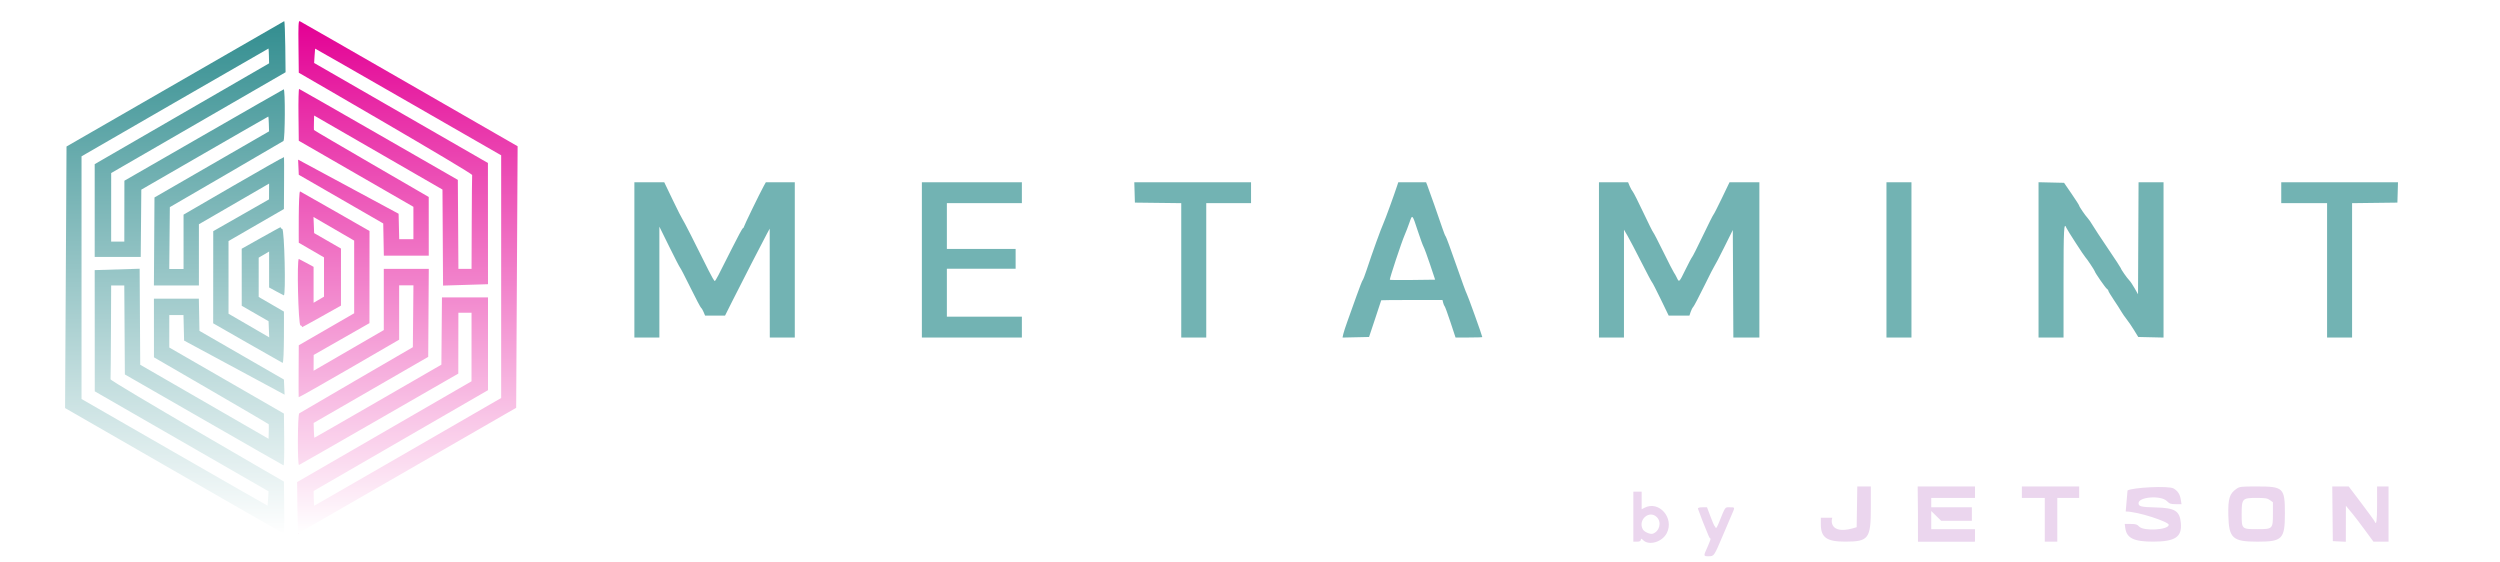 <?xml version="1.0" encoding="utf-8"?>
<svg viewBox="0 0 400 89.864" xmlns="http://www.w3.org/2000/svg" xmlns:xlink="http://www.w3.org/1999/xlink">
  <defs>
    <linearGradient gradientUnits="userSpaceOnUse" x1="36.288" y1="0.011" x2="36.288" y2="82.14" id="gradient-0" spreadMethod="repeat" gradientTransform="matrix(1, 0, 0, 1, 10.41, 3.377)">
      <stop offset="0" style="stop-color: rgb(51, 142, 144);"/>
      <stop offset="1" style="stop-color: rgb(255, 255, 255);"/>
    </linearGradient>
    <linearGradient gradientUnits="userSpaceOnUse" x1="33.79" y1="1.857" x2="33.79" y2="83.986" id="gradient-1-0" gradientTransform="matrix(1, 0, 0, 1, 10.411, 3.377)" xlink:href="#gradient-1"/>
    <linearGradient id="gradient-1"/>
    <linearGradient gradientUnits="userSpaceOnUse" x1="36.288" y1="0.011" x2="36.288" y2="82.14" id="gradient-2" spreadMethod="repeat" gradientTransform="matrix(1, 0, 0, 1, 47.54, 3.368)">
      <stop offset="0" style="stop-color: rgb(255, 255, 255);"/>
      <stop offset="1" style="stop-color: rgb(227, 0, 148);"/>
    </linearGradient>
    <linearGradient gradientUnits="userSpaceOnUse" x1="33.79" y1="1.857" x2="33.79" y2="83.986" id="gradient-1-1" gradientTransform="matrix(1, 0, 0, 1, 47.54, 3.368)" xlink:href="#gradient-1"/>
  </defs>
  <g id="svgg">
    <path id="path1" d="M 297.067 84.351 C 293.028 85.689 292.887 83.587 293.167 82.833 L 292.25 82.833 L 291.333 82.833 L 291.334 83.875 C 291.337 86.012 292.267 86.669 295.283 86.661 C 298.99 86.652 299.333 86.19 299.333 81.208 L 299.333 77.833 L 298.25 77.833 L 297.167 77.833 M 306.875 86.678 L 316 86.672 L 316 85.669 L 316 84.667 L 312.5 84.667 L 309 84.667 L 309 83.215 L 309 81.763 L 309.797 82.548 L 310.595 83.333 L 313.047 83.333 L 315.5 83.333 L 315.5 82.25 L 315.5 81.167 L 312.25 81.167 L 309 81.167 L 309 80.417 L 309 79.667 L 312.5 79.667 L 316 79.667 L 316 78.75 L 316 77.833 L 311.414 77.833 L 306.828 77.833 L 306.872 82.208 M 323.5 78.75 L 323.5 79.667 L 325.333 79.667 L 327.167 79.667 L 327.167 83.167 L 327.167 86.667 L 328.167 86.667 L 329.167 86.667 L 329.167 83.167 L 329.167 79.667 L 330.917 79.667 L 332.667 79.667 L 332.667 78.75 L 332.667 77.833 L 328.083 77.833 L 323.5 77.833 L 323.5 78.75 M 340.113 81.839 C 342.095 81.844 347 83.492 347 83.967 C 347 84.788 342.986 85.028 342.265 84.25 C 341.939 83.898 341.728 83.833 340.917 83.833 L 339.956 83.833 L 340.041 84.47 C 340.261 86.106 341.41 86.668 344.526 86.661 C 348.047 86.654 349.145 85.91 348.936 83.676 C 348.754 81.739 347.997 81.267 344.946 81.192 C 342.571 81.135 342.167 81.035 342.167 80.505 C 342.167 79.49 345.747 79.222 346.692 80.167 C 347.128 80.602 347.312 80.667 348.117 80.667 L 349.043 80.667 L 348.93 79.958 C 348.789 79.079 348.47 78.579 347.783 78.159 C 346.998 77.681 341.124 78.004 340.404 78.479 M 357.837 78.208 C 356.724 78.973 356.476 79.775 356.533 82.417 C 356.613 86.122 357.209 86.667 361.18 86.667 C 365.181 86.667 365.583 86.255 365.583 82.167 C 365.583 78.058 365.355 77.835 361.15 77.834 C 358.552 77.833 358.349 77.856 357.837 78.208 M 373.25 86.583 L 374.292 86.633 L 375.333 86.683 L 375.339 83.8 L 375.344 80.917 L 375.681 81.333 C 375.866 81.563 376.237 82.012 376.506 82.333 C 376.775 82.654 377.615 83.76 378.373 84.79 L 379.75 86.664 L 380.958 86.665 L 382.167 86.667 L 382.167 82.25 L 382.167 77.833 L 381.25 77.833 L 380.333 77.833 L 380.333 80.75 C 380.333 83.353 380.219 84.145 379.947 83.435 C 379.898 83.308 378.944 81.995 377.827 80.518 L 375.795 77.833 L 374.478 77.833 L 373.161 77.833 L 373.206 82.208 M 261.333 82.667 L 261.333 86.667 L 261.904 86.667 C 262.307 86.667 262.492 86.584 262.529 86.387 C 262.579 86.132 262.611 86.135 262.893 86.416 C 263.829 87.353 265.956 86.727 266.684 85.3 C 267.921 82.875 265.433 80.037 263.125 81.241 L 262.667 81.48 L 262.667 80.073 L 262.667 78.667 L 262 78.667 L 261.333 78.667 L 261.333 82.667 M 363.183 80.011 L 363.667 80.356 L 363.667 82.2 C 363.667 84.635 363.635 84.667 361.178 84.667 C 358.673 84.667 358.667 84.661 358.667 82.293 C 358.667 79.763 358.754 79.667 361.045 79.667 C 362.45 79.667 362.771 79.719 363.183 80.011 M 272.431 83.421 C 272.852 84.427 273.272 85.456 273.364 85.708 C 273.457 85.96 273.596 86.167 273.673 86.167 C 273.751 86.167 273.556 86.733 273.241 87.426 C 272.521 89.005 272.521 89 273.381 89 C 274.249 89 274.243 89.009 275.66 85.667 C 276.224 84.337 276.868 82.828 277.092 82.312 C 277.612 81.117 277.626 81.167 276.771 81.167 C 275.96 81.167 276.103 80.962 274.987 83.723 C 274.77 84.258 274.561 84.596 274.522 84.473 C 274.482 84.35 274.398 84.212 274.334 84.167 C 274.27 84.121 273.971 83.427 273.67 82.625 L 273.122 81.167 L 272.395 81.167 C 271.915 81.167 271.667 81.239 271.667 81.38 M 265.091 82.742 C 265.896 83.548 265.544 85.003 264.449 85.39 C 264.044 85.533 263.07 85.109 262.847 84.692 C 262.029 83.164 263.893 81.545 265.091 82.742" stroke="none" fill="#ebd6ee" fill-rule="evenodd"/>
    <path id="path2" d="M 101.5 41.583 L 101.5 54 L 103.5 54 L 105.5 54 L 105.5 45.132 L 105.5 36.264 L 107.1 39.507 C 107.979 41.291 108.753 42.788 108.819 42.833 C 108.886 42.879 109.632 44.321 110.477 46.036 C 111.323 47.752 112.088 49.201 112.177 49.256 C 112.266 49.311 112.446 49.613 112.577 49.928 L 112.816 50.5 L 114.411 50.5 L 116.006 50.5 L 117.155 48.208 C 118.56 45.406 122.084 38.547 122.701 37.412 L 123.151 36.583 L 123.159 45.292 L 123.167 54 L 125.167 54 L 127.167 54 L 127.167 41.583 L 127.167 29.167 L 124.85 29.167 L 122.533 29.167 L 122.186 29.792 C 121.581 30.885 119 36.199 119 36.353 C 119 36.434 118.94 36.5 118.867 36.5 C 118.794 36.5 117.993 37.981 117.088 39.792 C 114.865 44.238 114.511 44.909 114.361 44.961 C 114.29 44.986 113.851 44.236 113.385 43.295 C 111.282 39.041 109.342 35.234 109.188 35.059 C 109.096 34.954 108.404 33.586 107.651 32.018 L 106.282 29.167 L 103.891 29.167 L 101.5 29.167 L 101.5 41.583 M 147.5 41.583 L 147.5 54 L 155.5 54 L 163.5 54 L 163.5 52.333 L 163.5 50.667 L 157.5 50.667 L 151.5 50.667 L 151.5 46.833 L 151.5 43 L 157 43 L 162.5 43 L 162.5 41.417 L 162.5 39.833 L 157 39.833 L 151.5 39.833 L 151.5 36.167 L 151.5 32.5 L 157.5 32.5 L 163.5 32.5 L 163.5 30.833 L 163.5 29.167 L 155.5 29.167 L 147.5 29.167 L 147.5 41.583 M 181.536 30.792 L 181.583 32.417 L 185.292 32.462 L 189 32.506 L 189 43.253 L 189 54 L 191 54 L 193 54 L 193 43.25 L 193 32.5 L 196.583 32.5 L 200.167 32.5 L 200.167 30.833 L 200.167 29.167 L 190.827 29.167 L 181.488 29.167 L 181.536 30.792 M 223.545 29.708 C 223.045 31.234 221.672 35.01 221.377 35.667 C 220.928 36.669 219.606 40.332 218.642 43.246 C 218.37 44.069 218.092 44.782 218.025 44.83 C 217.958 44.877 217.505 46.042 217.018 47.417 C 216.531 48.792 215.887 50.592 215.586 51.417 C 215.286 52.242 214.987 53.163 214.922 53.463 L 214.805 54.01 L 216.927 53.963 L 219.049 53.917 L 220.02 51 C 220.554 49.396 220.992 48.065 220.995 48.042 C 220.998 48.019 223.204 48 225.899 48 L 230.797 48 L 230.912 48.457 C 230.975 48.708 231.079 48.952 231.143 48.998 C 231.207 49.045 231.626 50.19 232.073 51.542 L 232.886 54 L 235.026 54 C 236.204 54 237.167 53.97 237.167 53.933 C 237.167 53.741 234.77 47.071 234.676 47 C 234.615 46.954 233.862 44.892 233.002 42.417 C 232.143 39.942 231.383 37.878 231.314 37.83 C 231.245 37.783 231.002 37.183 230.775 36.497 C 230.302 35.071 228.626 30.312 228.356 29.625 L 228.175 29.167 L 225.949 29.167 L 223.723 29.167 L 223.545 29.708 M 255.833 41.583 L 255.833 54 L 257.833 54 L 259.833 54 L 259.835 45.375 L 259.837 36.75 L 260.417 37.75 C 260.735 38.3 261.718 40.175 262.602 41.917 C 263.485 43.658 264.261 45.121 264.328 45.167 C 264.394 45.212 265.021 46.431 265.72 47.875 L 266.991 50.5 L 268.649 50.5 L 270.307 50.5 L 270.501 49.915 C 270.607 49.593 270.796 49.228 270.922 49.102 C 271.047 48.976 271.844 47.458 272.693 45.729 C 273.542 43.999 274.285 42.546 274.346 42.5 C 274.406 42.454 275.085 41.153 275.853 39.608 L 277.25 36.8 L 277.293 45.4 L 277.336 54 L 279.418 54 L 281.5 54 L 281.5 41.583 L 281.5 29.167 L 279.11 29.167 L 276.72 29.167 L 275.5 31.708 C 274.829 33.106 274.226 34.287 274.16 34.333 C 274.093 34.379 273.34 35.879 272.485 37.667 C 271.63 39.454 270.852 40.999 270.757 41.1 C 270.661 41.201 270.174 42.12 269.673 43.142 C 268.647 45.234 268.665 45.218 268.28 44.408 C 268.124 44.083 267.923 43.726 267.831 43.617 C 267.74 43.507 266.983 42.029 266.149 40.333 C 265.315 38.637 264.577 37.212 264.509 37.167 C 264.441 37.121 263.731 35.697 262.932 34.002 C 262.133 32.307 261.374 30.804 261.246 30.662 C 261.118 30.52 260.896 30.126 260.754 29.786 L 260.496 29.167 L 258.164 29.167 L 255.833 29.167 L 255.833 41.583 M 301.833 41.583 L 301.833 54 L 303.833 54 L 305.833 54 L 305.833 41.583 L 305.833 29.167 L 303.833 29.167 L 301.833 29.167 L 301.833 41.583 M 326.167 41.578 L 326.167 54 L 328.167 54 L 330.167 54 L 330.167 45.083 C 330.167 36.589 330.228 35.428 330.622 36.458 C 330.746 36.783 333.496 41.036 333.667 41.167 C 333.827 41.29 335.167 43.298 335.167 43.415 C 335.167 43.603 336.888 46.083 337.111 46.217 C 337.233 46.29 337.333 46.425 337.333 46.516 C 337.333 46.607 337.723 47.26 338.2 47.966 C 338.677 48.672 339.22 49.519 339.408 49.848 C 339.596 50.177 339.975 50.724 340.25 51.065 C 340.525 51.405 341.058 52.186 341.435 52.8 L 342.121 53.917 L 344.144 53.963 L 346.167 54.01 L 346.167 41.588 L 346.167 29.167 L 344.168 29.167 L 342.17 29.167 L 342.126 38.125 L 342.083 47.083 L 341.538 46.122 C 341.239 45.593 340.856 45.023 340.689 44.856 C 340.327 44.494 339.333 43.07 339.333 42.914 C 339.333 42.854 338.41 41.442 337.281 39.777 C 336.152 38.112 335.033 36.412 334.795 36 C 334.557 35.587 334.221 35.1 334.049 34.917 C 333.641 34.482 332.669 33.062 332.659 32.887 C 332.654 32.811 332.111 31.962 331.45 31 L 330.25 29.25 L 328.208 29.203 L 326.167 29.156 L 326.167 41.578 M 365 30.833 L 365 32.5 L 368.667 32.5 L 372.333 32.5 L 372.333 43.25 L 372.333 54 L 374.333 54 L 376.333 54 L 376.333 43.253 L 376.333 32.507 L 379.958 32.462 L 383.583 32.417 L 383.631 30.792 L 383.679 29.167 L 374.339 29.167 L 365 29.167 L 365 30.833 M 226.835 36.917 C 227.225 38.108 227.649 39.271 227.777 39.5 C 227.904 39.729 228.372 41.004 228.816 42.333 L 229.624 44.75 L 226.037 44.795 C 224.065 44.82 222.417 44.806 222.375 44.764 C 222.281 44.67 224.245 38.741 224.753 37.583 C 224.954 37.125 225.294 36.243 225.508 35.623 C 225.979 34.256 225.956 34.233 226.835 36.917" stroke="none" fill="#72b3b3" fill-rule="evenodd"/>
  </g>
  <path id="path-2" d="M 10.643 23.442 L 10.412 65.291 C 10.412 65.291 45.152 85.281 45.283 85.312 C 45.48 85.36 45.513 84.646 45.474 81.213 L 45.427 77.056 C 45.427 77.056 17.607 60.989 17.687 60.683 C 17.738 60.49 17.784 45.676 17.784 45.676 L 19.886 45.676 L 19.978 59.912 C 19.978 59.912 45.287 74.461 45.37 74.461 C 45.453 74.461 45.5 72.596 45.474 70.316 L 45.427 66.172 L 27.086 55.603 L 27.086 50.415 L 29.357 50.415 L 29.455 54.492 L 45.533 63.15 L 45.427 60.73 L 31.913 52.939 L 31.816 47.782 L 24.629 47.782 L 24.634 57.173 C 24.634 57.173 42.956 67.778 42.998 67.889 C 43.041 68 42.97 70.207 42.97 70.207 L 22.435 58.362 L 22.343 42.998 L 15.151 43.219 L 15.163 62.614 L 42.97 78.616 C 42.97 78.616 42.838 80.882 42.81 80.911 C 42.781 80.939 13.045 63.842 13.045 63.842 L 13.045 25.012 C 13.045 25.012 42.906 7.765 42.96 7.765 C 43.014 7.765 43.055 10.134 43.055 10.134 L 15.151 26.265 L 15.151 41.113 L 22.518 41.113 L 22.61 30.343 C 22.61 30.343 42.854 18.654 42.926 18.651 C 42.999 18.649 43.05 21.016 43.05 21.016 L 24.717 31.594 L 24.625 45.676 L 31.825 45.676 L 31.825 35.88 L 43.058 29.371 L 43.045 31.898 L 34.119 36.988 L 34.108 51.732 C 34.108 51.732 45.04 57.996 45.211 58.06 C 45.503 58.171 45.427 49.853 45.427 49.853 L 41.39 47.512 L 41.39 41.225 L 43.058 40.246 L 43.058 45.997 C 43.058 45.997 45.355 47.256 45.412 47.256 C 45.755 47.256 45.507 36.746 45.162 36.636 C 44.967 36.575 44.86 36.44 44.924 36.337 C 44.988 36.234 38.673 39.796 38.673 39.796 L 38.676 48.923 L 42.97 51.396 L 43.074 53.977 L 36.564 50.196 L 36.564 38.567 L 45.427 33.447 C 45.427 33.447 45.485 25.141 45.441 25.141 C 45.162 25.141 29.368 34.342 29.368 34.342 L 29.368 43.044 L 27.081 43.044 L 27.174 33.141 C 27.174 33.141 45.285 22.629 45.353 22.555 C 45.617 22.268 45.653 14.24 45.39 14.295 C 45.256 14.324 19.904 28.915 19.904 28.915 L 19.89 38.656 L 17.784 38.656 L 17.789 27.686 L 45.691 11.56 C 45.691 11.56 45.641 3.379 45.471 3.388" fill-rule="evenodd" style="stroke-dashoffset: 40px; paint-order: stroke; stroke: url(#gradient-1-0); fill: url(#gradient-0);"/>
  <path id="path-1" d="M 47.771 23.432 L 47.54 65.281 C 47.54 65.281 82.28 85.271 82.411 85.302 C 82.608 85.35 82.641 84.636 82.602 81.203 L 82.555 77.046 C 82.555 77.046 54.735 60.979 54.815 60.673 C 54.866 60.48 54.912 45.666 54.912 45.666 L 57.014 45.666 L 57.106 59.902 C 57.106 59.902 82.415 74.451 82.498 74.451 C 82.581 74.451 82.628 72.586 82.602 70.306 L 82.555 66.162 L 64.214 55.593 L 64.214 50.405 L 66.485 50.405 L 66.583 54.482 L 82.661 63.14 L 82.555 60.72 L 69.041 52.929 L 68.944 47.772 L 61.757 47.772 L 61.762 57.163 C 61.762 57.163 80.084 67.768 80.126 67.879 C 80.169 67.99 80.098 70.197 80.098 70.197 L 59.563 58.352 L 59.471 42.988 L 52.279 43.209 L 52.291 62.604 L 80.098 78.606 C 80.098 78.606 79.966 80.872 79.938 80.901 C 79.909 80.929 50.173 63.832 50.173 63.832 L 50.173 25.002 C 50.173 25.002 80.034 7.755 80.088 7.755 C 80.142 7.755 80.183 10.124 80.183 10.124 L 52.279 26.255 L 52.279 41.103 L 59.646 41.103 L 59.738 30.333 C 59.738 30.333 79.982 18.644 80.054 18.641 C 80.127 18.639 80.178 21.006 80.178 21.006 L 61.845 31.584 L 61.753 45.666 L 68.953 45.666 L 68.953 35.87 L 80.186 29.361 L 80.173 31.888 L 71.247 36.978 L 71.236 51.722 C 71.236 51.722 82.168 57.986 82.339 58.05 C 82.631 58.161 82.555 49.843 82.555 49.843 L 78.518 47.502 L 78.518 41.215 L 80.186 40.236 L 80.186 45.987 C 80.186 45.987 82.483 47.246 82.54 47.246 C 82.883 47.246 82.635 36.736 82.29 36.626 C 82.095 36.565 81.988 36.43 82.052 36.327 C 82.116 36.224 75.801 39.786 75.801 39.786 L 75.804 48.913 L 80.098 51.386 L 80.202 53.967 L 73.692 50.186 L 73.692 38.557 L 82.555 33.437 C 82.555 33.437 82.613 25.131 82.569 25.131 C 82.29 25.131 66.496 34.332 66.496 34.332 L 66.496 43.034 L 64.209 43.034 L 64.302 33.131 C 64.302 33.131 82.413 22.619 82.481 22.545 C 82.745 22.258 82.781 14.23 82.518 14.285 C 82.384 14.314 57.032 28.905 57.032 28.905 L 57.018 38.646 L 54.912 38.646 L 54.917 27.676 L 82.819 11.55 C 82.819 11.55 82.769 3.369 82.599 3.378" fill-rule="evenodd" style="stroke-dashoffset: 40px; paint-order: stroke; fill: url(#gradient-2); stroke: url(#gradient-1-1);" transform="matrix(-1, 0, 0, -1, 130.359, 88.682)"/>
</svg>